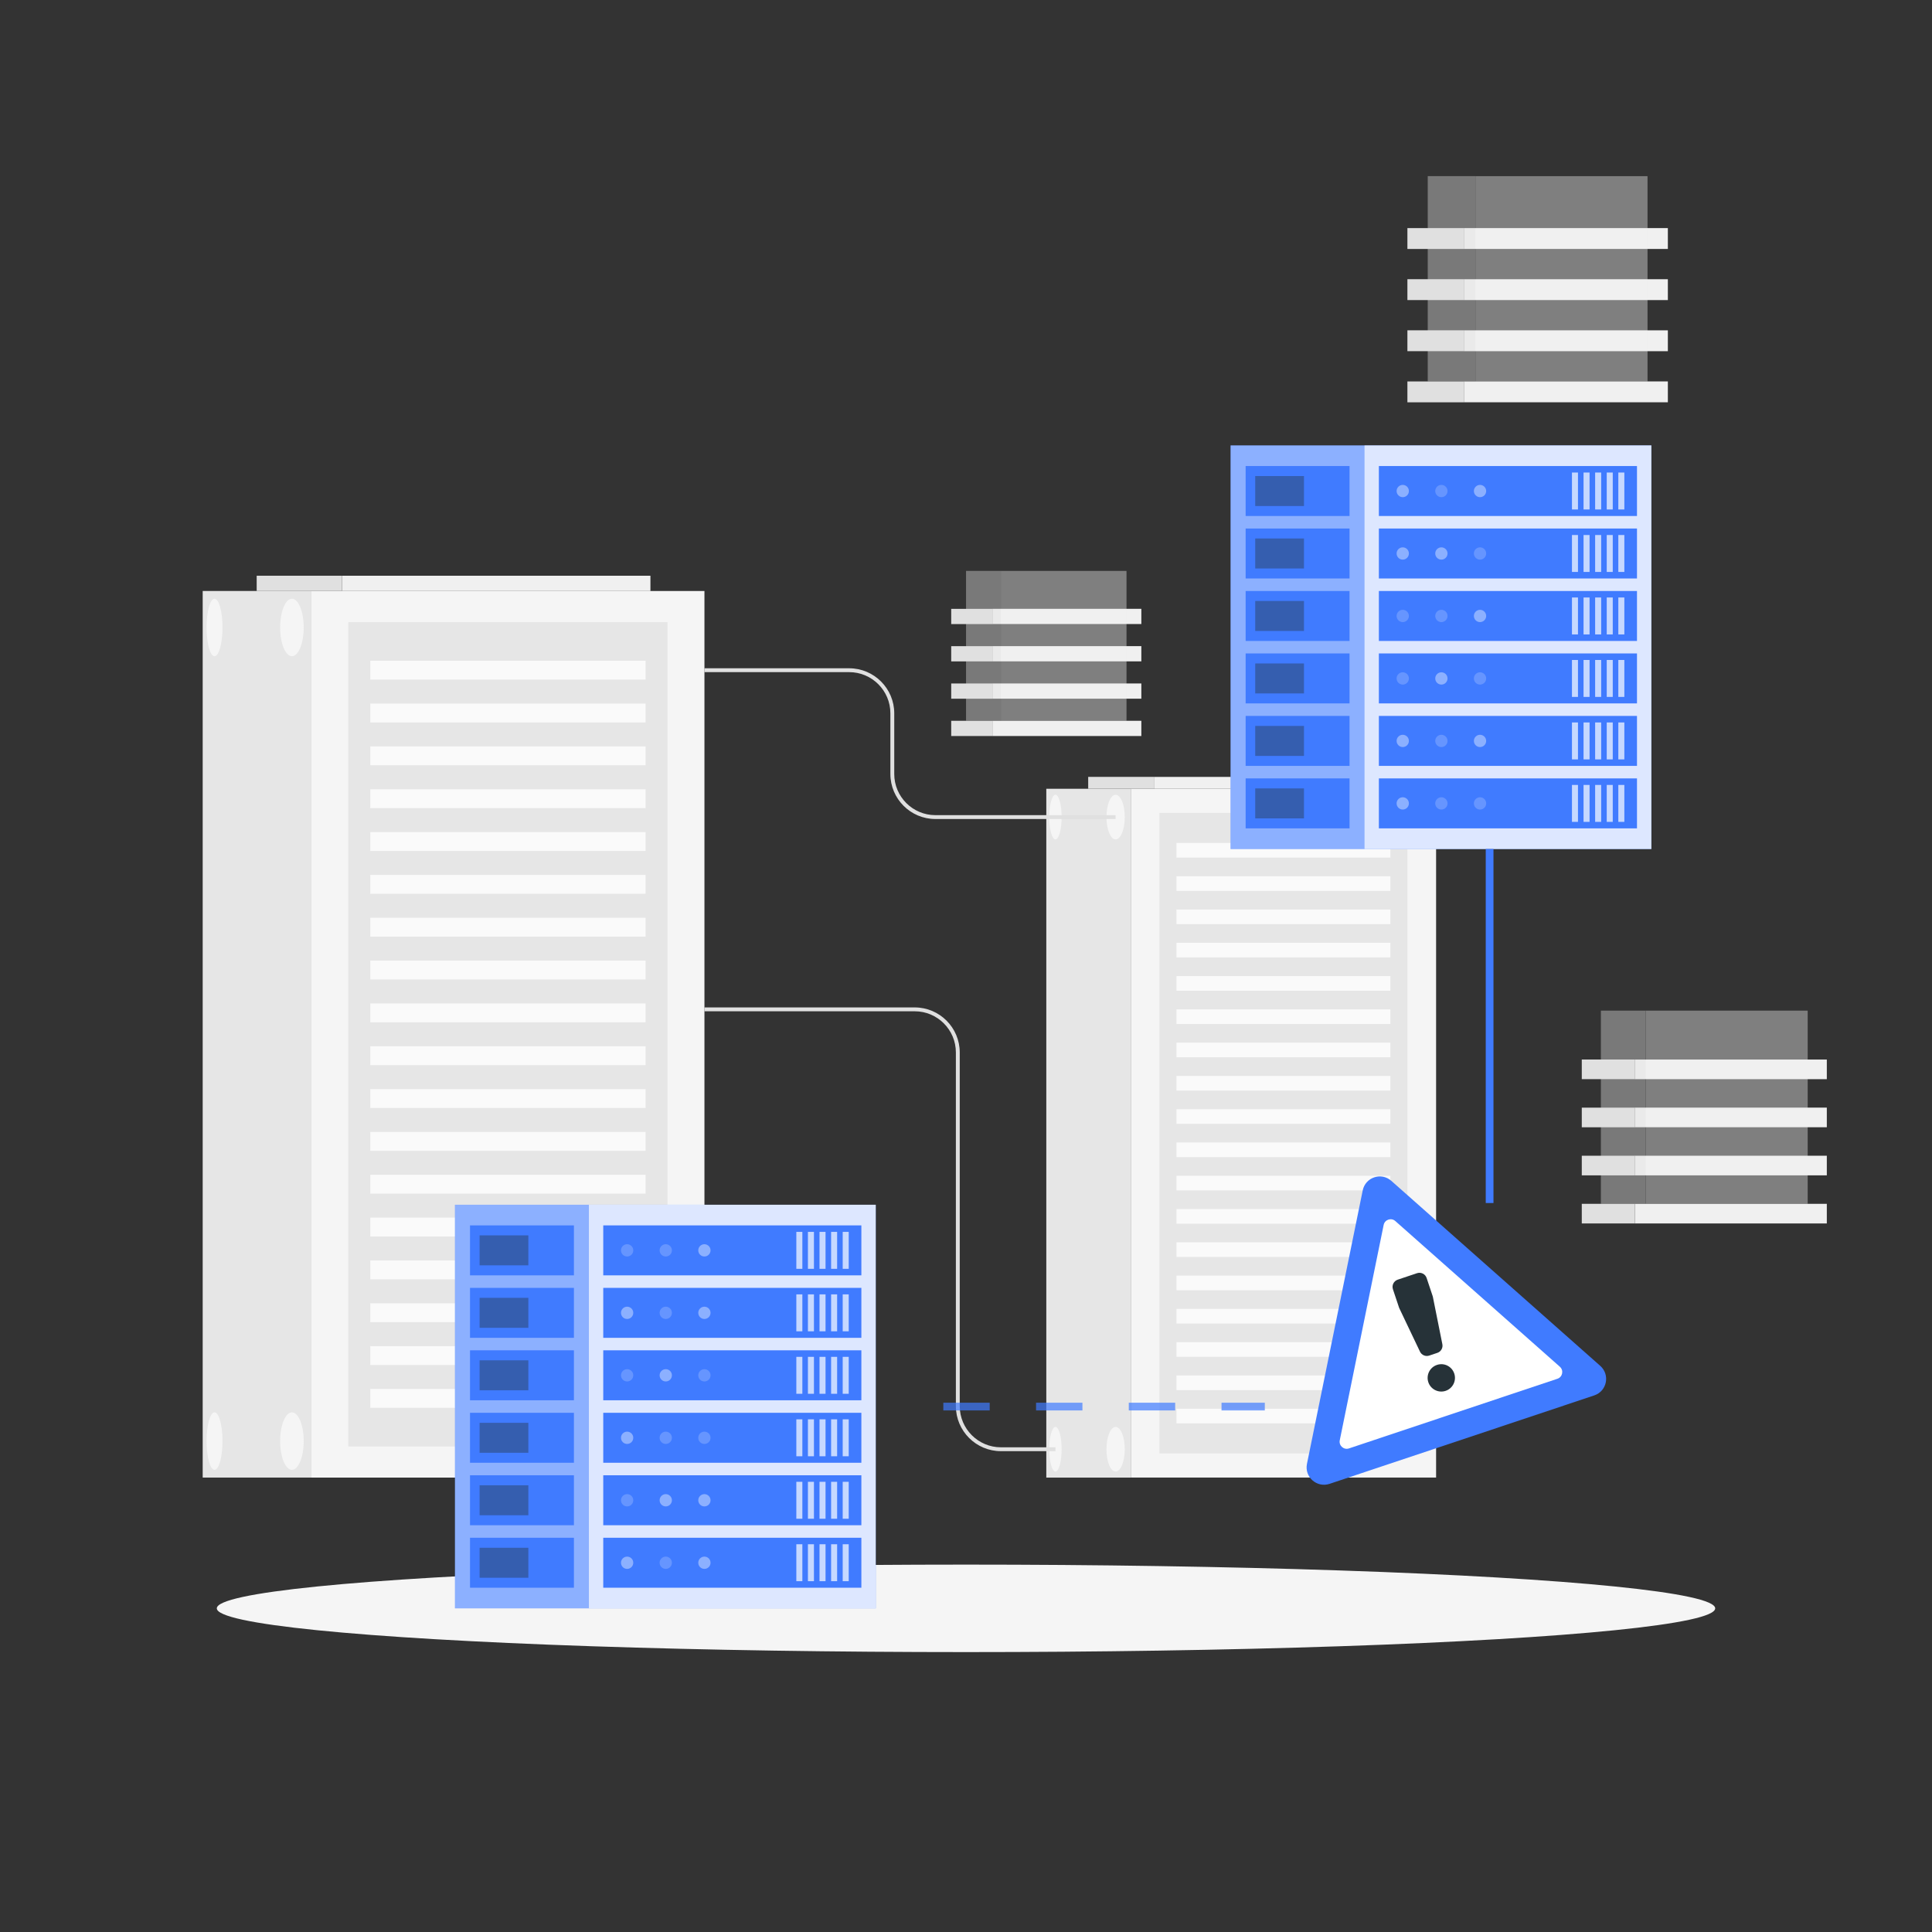 <?xml version="1.0" encoding="utf-8"?>
<!-- Generator: Adobe Illustrator 27.3.1, SVG Export Plug-In . SVG Version: 6.00 Build 0)  -->
<svg version="1.1" xmlns="http://www.w3.org/2000/svg" xmlns:xlink="http://www.w3.org/1999/xlink" x="0px" y="0px"
	 viewBox="0 0 500 500" style="enable-background:new 0 0 500 500;" xml:space="preserve">
<rect x="0" y="0" width="500" height="500" fill="#333333" stroke="none"/>
<style type="text/css">
	.st0{fill:#F5F5F5;}
	.st1{fill:#E6E6E6;}
	.st2{fill:#FAFAFA;}
	.st3{fill:#F0F0F0;}
	.st4{fill:#E0E0E0;}
	.st5{opacity:0.4;}
	.st6{display:none;}
	.st7{display:inline;}
	.st8{fill:#407BFF;}
	.st9{opacity:0.9;fill:#FFFFFF;}
	.st10{opacity:0.4;fill:#FFFFFF;}
	.st11{opacity:0.7;fill:#FFFFFF;}
	.st12{opacity:0.4;fill:#263238;}
	.st13{opacity:0.2;fill:#FFFFFF;}
	.st14{opacity:0.7;fill:#407BFF;}
	.st15{fill:#FFFFFF;}
	.st16{fill:#263238;}
</style>
<g id="Background_Complete">
	<g>
		<g>
			<rect x="80.6" y="152.95" class="st0" width="101.71" height="229.45"/>
			<rect x="90.14" y="161" class="st1" width="82.61" height="213.34"/>
			<g>
				<rect x="95.83" y="171" class="st2" width="71.25" height="4.88"/>
				<rect x="95.83" y="182.09" class="st2" width="71.25" height="4.88"/>
				<rect x="95.83" y="193.17" class="st2" width="71.25" height="4.88"/>
				<rect x="95.83" y="204.26" class="st2" width="71.25" height="4.88"/>
				<rect x="95.83" y="215.35" class="st2" width="71.25" height="4.88"/>
				<rect x="95.83" y="226.43" class="st2" width="71.25" height="4.88"/>
				<rect x="95.83" y="237.52" class="st2" width="71.25" height="4.88"/>
				<rect x="95.83" y="248.6" class="st2" width="71.25" height="4.88"/>
				<rect x="95.83" y="259.69" class="st2" width="71.25" height="4.88"/>
				<rect x="95.83" y="270.78" class="st2" width="71.25" height="4.88"/>
				<rect x="95.83" y="281.86" class="st2" width="71.25" height="4.88"/>
				<rect x="95.83" y="292.95" class="st2" width="71.25" height="4.88"/>
				<rect x="95.83" y="304.03" class="st2" width="71.25" height="4.88"/>
				<rect x="95.83" y="315.12" class="st2" width="71.25" height="4.88"/>
				<rect x="95.83" y="326.21" class="st2" width="71.25" height="4.88"/>
				<rect x="95.83" y="337.29" class="st2" width="71.25" height="4.88"/>
				<rect x="95.83" y="348.38" class="st2" width="71.25" height="4.88"/>
				<rect x="95.83" y="359.46" class="st2" width="71.25" height="4.88"/>
			</g>
			
				<rect x="52.46" y="152.95" transform="matrix(-1 -1.224647e-16 1.224647e-16 -1 133.056 535.345)" class="st1" width="28.14" height="229.45"/>
			<rect x="88.51" y="149" class="st3" width="79.82" height="3.95"/>
			
				<rect x="66.43" y="149" transform="matrix(-1 -1.224647e-16 1.224647e-16 -1 154.94 301.946)" class="st4" width="22.08" height="3.95"/>
			<ellipse class="st0" cx="75.55" cy="162.39" rx="3.05" ry="7.44"/>
			<path class="st0" d="M53.46,162.39c0,4.11,0.92,7.44,2.06,7.44c1.14,0,2.06-3.33,2.06-7.44c0-4.11-0.92-7.44-2.06-7.44
				C54.38,154.95,53.46,158.28,53.46,162.39z"/>
			<ellipse class="st0" cx="75.55" cy="372.95" rx="3.05" ry="7.44"/>
			<path class="st0" d="M53.46,372.95c0,4.11,0.92,7.44,2.06,7.44c1.14,0,2.06-3.33,2.06-7.44s-0.92-7.44-2.06-7.44
				C54.38,365.51,53.46,368.84,53.46,372.95z"/>
		</g>
		<g>
			<rect x="292.64" y="204.12" class="st0" width="79.02" height="178.27"/>
			<rect x="300.05" y="210.38" class="st1" width="64.19" height="165.76"/>
			<g>
				<rect x="304.47" y="218.15" class="st2" width="55.36" height="3.79"/>
				<rect x="304.47" y="226.77" class="st2" width="55.36" height="3.79"/>
				<rect x="304.47" y="235.38" class="st2" width="55.36" height="3.79"/>
				<rect x="304.47" y="243.99" class="st2" width="55.36" height="3.79"/>
				<rect x="304.47" y="252.61" class="st2" width="55.36" height="3.79"/>
				<rect x="304.47" y="261.22" class="st2" width="55.36" height="3.79"/>
				<rect x="304.47" y="269.83" class="st2" width="55.36" height="3.79"/>
				<rect x="304.47" y="278.45" class="st2" width="55.36" height="3.79"/>
				<rect x="304.47" y="287.06" class="st2" width="55.36" height="3.79"/>
				<rect x="304.47" y="295.67" class="st2" width="55.36" height="3.79"/>
				<rect x="304.47" y="304.29" class="st2" width="55.36" height="3.79"/>
				<rect x="304.47" y="312.9" class="st2" width="55.36" height="3.79"/>
				<rect x="304.47" y="321.51" class="st2" width="55.36" height="3.79"/>
				<rect x="304.47" y="330.13" class="st2" width="55.36" height="3.79"/>
				<rect x="304.47" y="338.74" class="st2" width="55.36" height="3.79"/>
				<rect x="304.47" y="347.35" class="st2" width="55.36" height="3.79"/>
				<rect x="304.47" y="355.97" class="st2" width="55.36" height="3.79"/>
				<rect x="304.47" y="364.58" class="st2" width="55.36" height="3.79"/>
			</g>
			
				<rect x="270.77" y="204.12" transform="matrix(-1 -1.224647e-16 1.224647e-16 -1 563.412 586.523)" class="st1" width="21.86" height="178.27"/>
			<rect x="298.79" y="201.06" class="st3" width="62.02" height="3.07"/>
			
				<rect x="281.63" y="201.06" transform="matrix(-1 -1.224647e-16 1.224647e-16 -1 580.414 405.184)" class="st4" width="17.16" height="3.07"/>
			<path class="st0" d="M286.35,211.46c0,3.19,1.06,5.78,2.37,5.78c1.31,0,2.37-2.59,2.37-5.78c0-3.19-1.06-5.78-2.37-5.78
				C287.41,205.68,286.35,208.27,286.35,211.46z"/>
			<path class="st0" d="M271.55,211.46c0,3.19,0.72,5.78,1.6,5.78c0.88,0,1.6-2.59,1.6-5.78c0-3.19-0.72-5.78-1.6-5.78
				C272.27,205.68,271.55,208.27,271.55,211.46z"/>
			<path class="st0" d="M286.35,375.06c0,3.19,1.06,5.78,2.37,5.78c1.31,0,2.37-2.59,2.37-5.78c0-3.19-1.06-5.78-2.37-5.78
				C287.41,369.28,286.35,371.87,286.35,375.06z"/>
			<path class="st0" d="M271.55,375.06c0,3.19,0.72,5.78,1.6,5.78c0.88,0,1.6-2.59,1.6-5.78c0-3.19-0.72-5.78-1.6-5.78
				C272.27,369.28,271.55,371.87,271.55,375.06z"/>
		</g>
		<path class="st4" d="M288.71,211.96h-46.63c-6.43,0-11.65-5.23-11.65-11.65V184.6c0-5.88-4.78-10.65-10.66-10.65H182.3v-1h37.47
			c6.43,0,11.66,5.23,11.66,11.65v15.71c0,5.88,4.78,10.65,10.65,10.65h46.63V211.96z"/>
		<path class="st4" d="M273.15,375.56h-14.11c-6.43,0-11.66-5.23-11.66-11.66v-91.53c0-5.88-4.78-10.65-10.65-10.65H182.3v-1h54.43
			c6.43,0,11.65,5.23,11.65,11.65v91.53c0,5.88,4.78,10.66,10.66,10.66h14.11V375.56z"/>
		<g>
			<g>
				<rect x="378.85" y="98.71" class="st3" width="52.79" height="5.4"/>
				
					<rect x="364.24" y="98.71" transform="matrix(-1 -1.224647e-16 1.224647e-16 -1 743.085 202.827)" class="st4" width="14.61" height="5.4"/>
			</g>
			<g>
				<rect x="378.85" y="85.49" class="st3" width="52.79" height="5.4"/>
				
					<rect x="364.24" y="85.49" transform="matrix(-1 -1.224647e-16 1.224647e-16 -1 743.085 176.373)" class="st4" width="14.61" height="5.4"/>
			</g>
			<g>
				<rect x="378.85" y="72.26" class="st3" width="52.79" height="5.4"/>
				
					<rect x="364.24" y="72.26" transform="matrix(-1 -1.224647e-16 1.224647e-16 -1 743.085 149.918)" class="st4" width="14.61" height="5.4"/>
			</g>
			<g>
				<rect x="378.85" y="59.03" class="st3" width="52.79" height="5.4"/>
				
					<rect x="364.24" y="59.03" transform="matrix(-1 -1.224647e-16 1.224647e-16 -1 743.085 123.463)" class="st4" width="14.61" height="5.4"/>
			</g>
			<g class="st5">
				<rect x="381.83" y="45.59" class="st3" width="44.55" height="53.13"/>
				
					<rect x="369.5" y="45.59" transform="matrix(-1 -1.224647e-16 1.224647e-16 -1 751.325 144.3)" class="st4" width="12.33" height="53.13"/>
			</g>
		</g>
		<g>
			<g>
				<rect x="256.83" y="186.54" class="st3" width="38.55" height="3.94"/>
				
					<rect x="246.17" y="186.54" transform="matrix(-1 -1.224647e-16 1.224647e-16 -1 503.003 377.022)" class="st4" width="10.66" height="3.94"/>
			</g>
			<g>
				<rect x="256.83" y="176.88" class="st3" width="38.55" height="3.94"/>
				
					<rect x="246.17" y="176.88" transform="matrix(-1 -1.224647e-16 1.224647e-16 -1 503.003 357.705)" class="st4" width="10.66" height="3.94"/>
			</g>
			<g>
				<rect x="256.83" y="167.22" class="st3" width="38.55" height="3.94"/>
				
					<rect x="246.17" y="167.22" transform="matrix(-1 -1.224647e-16 1.224647e-16 -1 503.003 338.388)" class="st4" width="10.66" height="3.94"/>
			</g>
			<g>
				<rect x="256.83" y="157.56" class="st3" width="38.55" height="3.94"/>
				
					<rect x="246.17" y="157.56" transform="matrix(-1 -1.224647e-16 1.224647e-16 -1 503.003 319.072)" class="st4" width="10.66" height="3.94"/>
			</g>
			<g class="st5">
				<rect x="259.01" y="147.75" class="st3" width="32.53" height="38.79"/>
				
					<rect x="250.01" y="147.75" transform="matrix(-1 -1.224647e-16 1.224647e-16 -1 509.019 334.286)" class="st4" width="9" height="38.79"/>
			</g>
		</g>
		<g>
			<g>
				<rect x="423.1" y="311.55" class="st3" width="49.68" height="5.08"/>
				
					<rect x="409.35" y="311.55" transform="matrix(-1 -1.224647e-16 1.224647e-16 -1 832.452 628.178)" class="st4" width="13.74" height="5.08"/>
			</g>
			<g>
				<rect x="423.1" y="299.1" class="st3" width="49.68" height="5.08"/>
				
					<rect x="409.35" y="299.1" transform="matrix(-1 -1.224647e-16 1.224647e-16 -1 832.452 603.283)" class="st4" width="13.74" height="5.08"/>
			</g>
			<g>
				<rect x="423.1" y="286.65" class="st3" width="49.68" height="5.08"/>
				
					<rect x="409.35" y="286.65" transform="matrix(-1 -1.224647e-16 1.224647e-16 -1 832.452 578.388)" class="st4" width="13.74" height="5.08"/>
			</g>
			<g>
				<rect x="423.1" y="274.21" class="st3" width="49.68" height="5.08"/>
				
					<rect x="409.35" y="274.21" transform="matrix(-1 -1.224647e-16 1.224647e-16 -1 832.452 553.493)" class="st4" width="13.74" height="5.08"/>
			</g>
			<g class="st5">
				<rect x="425.9" y="261.55" class="st3" width="41.93" height="50"/>
				
					<rect x="414.3" y="261.55" transform="matrix(-1 -1.224647e-16 1.224647e-16 -1 840.206 573.101)" class="st4" width="11.6" height="50"/>
			</g>
		</g>
	</g>
</g>
<g id="Background_Simple" class="st6">
	<g class="st7">
		<path class="st8" d="M134.58,235.04c55.77-72.22,60.68-190.97,158.99-132.17c50.03,29.92,96.39,7.03,106.64,54.61
			c7.03,32.67-19.81,99.68-40.2,125.23c-30.7,38.49-67.57,34.17-109,32.92c-46.89-1.41-73.13,27.02-116.05,35.24
			c-31.32,6-78.31-21.51-74.38-62.04C65.41,239.18,110.81,265.81,134.58,235.04z"/>
		<path class="st9" d="M134.58,235.04c55.77-72.22,60.68-190.97,158.99-132.17c50.03,29.92,96.39,7.03,106.64,54.61
			c7.03,32.67-19.81,99.68-40.2,125.23c-30.7,38.49-67.57,34.17-109,32.92c-46.89-1.41-73.13,27.02-116.05,35.24
			c-31.32,6-78.31-21.51-74.38-62.04C65.41,239.18,110.81,265.81,134.58,235.04z"/>
	</g>
</g>
<g id="Shadow_1_">
	<ellipse id="_x3C_Path_x3E__367_" class="st0" cx="250" cy="416.24" rx="193.89" ry="11.32"/>
</g>
<g id="Servers">
	<g>
		<g>
			<rect x="318.48" y="115.28" class="st8" width="108.89" height="104.44"/>
			<rect x="318.48" y="115.28" class="st10" width="108.89" height="104.44"/>
			<rect x="353.14" y="115.28" class="st11" width="74.22" height="104.44"/>
			<g>
				<rect x="356.85" y="120.61" class="st8" width="66.8" height="12.93"/>
				<rect x="356.85" y="136.78" class="st8" width="66.8" height="12.93"/>
				<rect x="356.85" y="152.95" class="st8" width="66.8" height="12.93"/>
				<rect x="356.85" y="169.11" class="st8" width="66.8" height="12.93"/>
				<rect x="356.85" y="185.28" class="st8" width="66.8" height="12.93"/>
				<rect x="356.85" y="201.45" class="st8" width="66.8" height="12.93"/>
			</g>
			<g>
				<rect x="322.37" y="120.61" class="st8" width="26.89" height="12.93"/>
				<rect x="322.37" y="136.78" class="st8" width="26.89" height="12.93"/>
				<rect x="322.37" y="152.95" class="st8" width="26.89" height="12.93"/>
				<rect x="322.37" y="169.11" class="st8" width="26.89" height="12.93"/>
				<rect x="322.37" y="185.28" class="st8" width="26.89" height="12.93"/>
				<rect x="322.37" y="201.45" class="st8" width="26.89" height="12.93"/>
			</g>
			<rect x="324.85" y="123.2" class="st12" width="12.62" height="7.76"/>
			<rect x="324.85" y="139.36" class="st12" width="12.62" height="7.76"/>
			<rect x="324.85" y="155.53" class="st12" width="12.62" height="7.76"/>
			<rect x="324.85" y="171.7" class="st12" width="12.62" height="7.76"/>
			<rect x="324.85" y="187.87" class="st12" width="12.62" height="7.76"/>
			<rect x="324.85" y="204.04" class="st12" width="12.62" height="7.76"/>
			<rect x="418.82" y="122.29" class="st11" width="1.56" height="9.56"/>
			<rect x="415.82" y="122.29" class="st11" width="1.56" height="9.56"/>
			<rect x="412.82" y="122.29" class="st11" width="1.56" height="9.56"/>
			<rect x="409.82" y="122.29" class="st11" width="1.56" height="9.56"/>
			<rect x="406.82" y="122.29" class="st11" width="1.56" height="9.56"/>
			<rect x="418.82" y="138.46" class="st11" width="1.56" height="9.56"/>
			<rect x="415.82" y="138.46" class="st11" width="1.56" height="9.56"/>
			<rect x="412.82" y="138.46" class="st11" width="1.56" height="9.56"/>
			<rect x="409.82" y="138.46" class="st11" width="1.56" height="9.56"/>
			<rect x="406.82" y="138.46" class="st11" width="1.56" height="9.56"/>
			<rect x="418.82" y="154.63" class="st11" width="1.56" height="9.56"/>
			<rect x="415.82" y="154.63" class="st11" width="1.56" height="9.56"/>
			<rect x="412.82" y="154.63" class="st11" width="1.56" height="9.56"/>
			<rect x="409.82" y="154.63" class="st11" width="1.56" height="9.56"/>
			<rect x="406.82" y="154.63" class="st11" width="1.56" height="9.56"/>
			<rect x="418.82" y="170.8" class="st11" width="1.56" height="9.56"/>
			<rect x="415.82" y="170.8" class="st11" width="1.56" height="9.56"/>
			<rect x="412.82" y="170.8" class="st11" width="1.56" height="9.56"/>
			<rect x="409.82" y="170.8" class="st11" width="1.56" height="9.56"/>
			<rect x="406.82" y="170.8" class="st11" width="1.56" height="9.56"/>
			<rect x="418.82" y="186.97" class="st11" width="1.56" height="9.56"/>
			<rect x="415.82" y="186.97" class="st11" width="1.56" height="9.56"/>
			<rect x="412.82" y="186.97" class="st11" width="1.56" height="9.56"/>
			<rect x="409.82" y="186.97" class="st11" width="1.56" height="9.56"/>
			<rect x="406.82" y="186.97" class="st11" width="1.56" height="9.56"/>
			<rect x="418.82" y="203.14" class="st11" width="1.56" height="9.56"/>
			<rect x="415.82" y="203.14" class="st11" width="1.56" height="9.56"/>
			<rect x="412.82" y="203.14" class="st11" width="1.56" height="9.56"/>
			<rect x="409.82" y="203.14" class="st11" width="1.56" height="9.56"/>
			<rect x="406.82" y="203.14" class="st11" width="1.56" height="9.56"/>
			<path class="st13" d="M381.44,207.92c0-0.88,0.71-1.59,1.59-1.59s1.59,0.71,1.59,1.59c0,0.88-0.71,1.59-1.59,1.59
				S381.44,208.8,381.44,207.92z"/>
			<path class="st13" d="M371.44,207.92c0-0.88,0.71-1.59,1.59-1.59s1.59,0.71,1.59,1.59c0,0.88-0.71,1.59-1.59,1.59
				S371.44,208.8,371.44,207.92z"/>
			<path class="st10" d="M361.44,207.92c0-0.88,0.71-1.59,1.59-1.59s1.59,0.71,1.59,1.59c0,0.88-0.71,1.59-1.59,1.59
				S361.44,208.8,361.44,207.92z"/>
			<path class="st10" d="M381.44,191.75c0-0.88,0.71-1.59,1.59-1.59s1.59,0.71,1.59,1.59s-0.71,1.59-1.59,1.59
				S381.44,192.63,381.44,191.75z"/>
			<path class="st13" d="M371.44,191.75c0-0.88,0.71-1.59,1.59-1.59s1.59,0.71,1.59,1.59s-0.71,1.59-1.59,1.59
				S371.44,192.63,371.44,191.75z"/>
			<path class="st10" d="M361.44,191.75c0-0.88,0.71-1.59,1.59-1.59s1.59,0.71,1.59,1.59s-0.71,1.59-1.59,1.59
				S361.44,192.63,361.44,191.75z"/>
			<path class="st13" d="M381.44,175.58c0-0.88,0.71-1.59,1.59-1.59s1.59,0.71,1.59,1.59c0,0.88-0.71,1.59-1.59,1.59
				S381.44,176.46,381.44,175.58z"/>
			<path class="st10" d="M371.44,175.58c0-0.88,0.71-1.59,1.59-1.59s1.59,0.71,1.59,1.59c0,0.88-0.71,1.59-1.59,1.59
				S371.44,176.46,371.44,175.58z"/>
			<path class="st13" d="M361.44,175.58c0-0.88,0.71-1.59,1.59-1.59s1.59,0.71,1.59,1.59c0,0.88-0.71,1.59-1.59,1.59
				S361.44,176.46,361.44,175.58z"/>
			<path class="st10" d="M381.44,159.41c0-0.88,0.71-1.59,1.59-1.59s1.59,0.71,1.59,1.59c0,0.88-0.71,1.59-1.59,1.59
				S381.44,160.29,381.44,159.41z"/>
			<path class="st13" d="M371.44,159.41c0-0.88,0.71-1.59,1.59-1.59s1.59,0.71,1.59,1.59c0,0.88-0.71,1.59-1.59,1.59
				S371.44,160.29,371.44,159.41z"/>
			<path class="st13" d="M361.44,159.41c0-0.88,0.71-1.59,1.59-1.59s1.59,0.71,1.59,1.59c0,0.88-0.71,1.59-1.59,1.59
				S361.44,160.29,361.44,159.41z"/>
			<path class="st13" d="M381.44,143.24c0-0.88,0.71-1.59,1.59-1.59s1.59,0.71,1.59,1.59c0,0.88-0.71,1.59-1.59,1.59
				S381.44,144.12,381.44,143.24z"/>
			<path class="st10" d="M371.44,143.24c0-0.88,0.71-1.59,1.59-1.59s1.59,0.71,1.59,1.59c0,0.88-0.71,1.59-1.59,1.59
				S371.44,144.12,371.44,143.24z"/>
			<path class="st10" d="M361.44,143.24c0-0.88,0.71-1.59,1.59-1.59s1.59,0.71,1.59,1.59c0,0.88-0.71,1.59-1.59,1.59
				S361.44,144.12,361.44,143.24z"/>
			<path class="st10" d="M381.44,127.08c0-0.88,0.71-1.59,1.59-1.59s1.59,0.71,1.59,1.59s-0.71,1.59-1.59,1.59
				S381.44,127.95,381.44,127.08z"/>
			<path class="st13" d="M371.44,127.08c0-0.88,0.71-1.59,1.59-1.59s1.59,0.71,1.59,1.59s-0.71,1.59-1.59,1.59
				S371.44,127.95,371.44,127.08z"/>
			<path class="st10" d="M361.44,127.08c0-0.88,0.71-1.59,1.59-1.59s1.59,0.71,1.59,1.59s-0.71,1.59-1.59,1.59
				S361.44,127.95,361.44,127.08z"/>
		</g>
		<g>
			<rect x="117.75" y="311.79" class="st8" width="108.89" height="104.44"/>
			<rect x="117.75" y="311.79" class="st10" width="108.89" height="104.44"/>
			<rect x="152.41" y="311.79" class="st11" width="74.22" height="104.44"/>
			<g>
				<rect x="156.12" y="317.13" class="st8" width="66.8" height="12.93"/>
				<rect x="156.12" y="333.3" class="st8" width="66.8" height="12.93"/>
				<rect x="156.12" y="349.46" class="st8" width="66.8" height="12.93"/>
				<rect x="156.12" y="365.63" class="st8" width="66.8" height="12.93"/>
				<rect x="156.12" y="381.8" class="st8" width="66.8" height="12.93"/>
				<rect x="156.12" y="397.97" class="st8" width="66.8" height="12.93"/>
			</g>
			<g>
				<rect x="121.64" y="317.13" class="st8" width="26.89" height="12.93"/>
				<rect x="121.64" y="333.3" class="st8" width="26.89" height="12.93"/>
				<rect x="121.64" y="349.46" class="st8" width="26.89" height="12.93"/>
				<rect x="121.64" y="365.63" class="st8" width="26.89" height="12.93"/>
				<rect x="121.64" y="381.8" class="st8" width="26.89" height="12.93"/>
				<rect x="121.64" y="397.97" class="st8" width="26.89" height="12.93"/>
			</g>
			<rect x="124.12" y="319.71" class="st12" width="12.62" height="7.76"/>
			<rect x="124.12" y="335.88" class="st12" width="12.62" height="7.76"/>
			<rect x="124.12" y="352.05" class="st12" width="12.62" height="7.76"/>
			<rect x="124.12" y="368.22" class="st12" width="12.62" height="7.76"/>
			<rect x="124.12" y="384.39" class="st12" width="12.62" height="7.76"/>
			<rect x="124.12" y="400.56" class="st12" width="12.62" height="7.76"/>
			<rect x="218.09" y="318.81" class="st11" width="1.56" height="9.56"/>
			<rect x="215.09" y="318.81" class="st11" width="1.56" height="9.56"/>
			<rect x="212.09" y="318.81" class="st11" width="1.56" height="9.56"/>
			<rect x="209.09" y="318.81" class="st11" width="1.56" height="9.56"/>
			<rect x="206.09" y="318.81" class="st11" width="1.56" height="9.56"/>
			<rect x="218.09" y="334.98" class="st11" width="1.56" height="9.56"/>
			<rect x="215.09" y="334.98" class="st11" width="1.56" height="9.56"/>
			<rect x="212.09" y="334.98" class="st11" width="1.56" height="9.56"/>
			<rect x="209.09" y="334.98" class="st11" width="1.56" height="9.56"/>
			<rect x="206.09" y="334.98" class="st11" width="1.56" height="9.56"/>
			<rect x="218.09" y="351.15" class="st11" width="1.56" height="9.56"/>
			<rect x="215.09" y="351.15" class="st11" width="1.56" height="9.56"/>
			<rect x="212.09" y="351.15" class="st11" width="1.56" height="9.56"/>
			<rect x="209.09" y="351.15" class="st11" width="1.56" height="9.56"/>
			<rect x="206.09" y="351.15" class="st11" width="1.56" height="9.56"/>
			<rect x="218.09" y="367.32" class="st11" width="1.56" height="9.56"/>
			<rect x="215.09" y="367.32" class="st11" width="1.56" height="9.56"/>
			<rect x="212.09" y="367.32" class="st11" width="1.56" height="9.56"/>
			<rect x="209.09" y="367.32" class="st11" width="1.56" height="9.56"/>
			<rect x="206.09" y="367.32" class="st11" width="1.56" height="9.56"/>
			<rect x="218.09" y="383.49" class="st11" width="1.56" height="9.56"/>
			<rect x="215.09" y="383.49" class="st11" width="1.56" height="9.56"/>
			<rect x="212.09" y="383.49" class="st11" width="1.56" height="9.56"/>
			<rect x="209.09" y="383.49" class="st11" width="1.56" height="9.56"/>
			<rect x="206.09" y="383.49" class="st11" width="1.56" height="9.56"/>
			<rect x="218.09" y="399.65" class="st11" width="1.56" height="9.56"/>
			<rect x="215.09" y="399.65" class="st11" width="1.56" height="9.56"/>
			<rect x="212.09" y="399.65" class="st11" width="1.56" height="9.56"/>
			<rect x="209.09" y="399.65" class="st11" width="1.56" height="9.56"/>
			<rect x="206.09" y="399.65" class="st11" width="1.56" height="9.56"/>
			<path class="st13" d="M163.89,323.59c0,0.88-0.71,1.59-1.59,1.59c-0.88,0-1.59-0.71-1.59-1.59s0.71-1.59,1.59-1.59
				C163.18,322.01,163.89,322.72,163.89,323.59z"/>
			<path class="st13" d="M173.89,323.59c0,0.88-0.71,1.59-1.59,1.59c-0.88,0-1.59-0.71-1.59-1.59s0.71-1.59,1.59-1.59
				C173.18,322.01,173.89,322.72,173.89,323.59z"/>
			<path class="st10" d="M183.89,323.59c0,0.88-0.71,1.59-1.59,1.59c-0.88,0-1.59-0.71-1.59-1.59s0.71-1.59,1.59-1.59
				C183.18,322.01,183.89,322.72,183.89,323.59z"/>
			<path class="st10" d="M163.89,339.76c0,0.88-0.71,1.59-1.59,1.59c-0.88,0-1.59-0.71-1.59-1.59s0.71-1.59,1.59-1.59
				C163.18,338.17,163.89,338.89,163.89,339.76z"/>
			<path class="st13" d="M173.89,339.76c0,0.88-0.71,1.59-1.59,1.59c-0.88,0-1.59-0.71-1.59-1.59s0.71-1.59,1.59-1.59
				C173.18,338.17,173.89,338.89,173.89,339.76z"/>
			<path class="st10" d="M183.89,339.76c0,0.88-0.71,1.59-1.59,1.59c-0.88,0-1.59-0.71-1.59-1.59s0.71-1.59,1.59-1.59
				C183.18,338.17,183.89,338.89,183.89,339.76z"/>
			<path class="st13" d="M163.89,355.93c0,0.88-0.71,1.59-1.59,1.59c-0.88,0-1.59-0.71-1.59-1.59c0-0.88,0.71-1.59,1.59-1.59
				C163.18,354.34,163.89,355.05,163.89,355.93z"/>
			<path class="st10" d="M173.89,355.93c0,0.88-0.71,1.59-1.59,1.59c-0.88,0-1.59-0.71-1.59-1.59c0-0.88,0.71-1.59,1.59-1.59
				C173.18,354.34,173.89,355.05,173.89,355.93z"/>
			<path class="st13" d="M183.89,355.93c0,0.88-0.71,1.59-1.59,1.59c-0.88,0-1.59-0.71-1.59-1.59c0-0.88,0.71-1.59,1.59-1.59
				C183.18,354.34,183.89,355.05,183.89,355.93z"/>
			<path class="st10" d="M163.89,372.1c0,0.88-0.71,1.59-1.59,1.59c-0.88,0-1.59-0.71-1.59-1.59s0.71-1.59,1.59-1.59
				C163.18,370.51,163.89,371.22,163.89,372.1z"/>
			<path class="st13" d="M173.89,372.1c0,0.88-0.71,1.59-1.59,1.59c-0.88,0-1.59-0.71-1.59-1.59s0.71-1.59,1.59-1.59
				C173.18,370.51,173.89,371.22,173.89,372.1z"/>
			<path class="st13" d="M183.89,372.1c0,0.88-0.71,1.59-1.59,1.59c-0.88,0-1.59-0.71-1.59-1.59s0.71-1.59,1.59-1.59
				C183.18,370.51,183.89,371.22,183.89,372.1z"/>
			<path class="st13" d="M163.89,388.27c0,0.88-0.71,1.59-1.59,1.59c-0.88,0-1.59-0.71-1.59-1.59c0-0.88,0.71-1.59,1.59-1.59
				C163.18,386.68,163.89,387.39,163.89,388.27z"/>
			<path class="st10" d="M173.89,388.27c0,0.88-0.71,1.59-1.59,1.59c-0.88,0-1.59-0.71-1.59-1.59c0-0.88,0.71-1.59,1.59-1.59
				C173.18,386.68,173.89,387.39,173.89,388.27z"/>
			<path class="st10" d="M183.89,388.27c0,0.88-0.71,1.59-1.59,1.59c-0.88,0-1.59-0.71-1.59-1.59c0-0.88,0.71-1.59,1.59-1.59
				C183.18,386.68,183.89,387.39,183.89,388.27z"/>
			<path class="st10" d="M163.89,404.44c0,0.88-0.71,1.59-1.59,1.59c-0.88,0-1.59-0.71-1.59-1.59s0.71-1.59,1.59-1.59
				C163.18,402.85,163.89,403.56,163.89,404.44z"/>
			<path class="st13" d="M173.89,404.44c0,0.88-0.71,1.59-1.59,1.59c-0.88,0-1.59-0.71-1.59-1.59s0.71-1.59,1.59-1.59
				C173.18,402.85,173.89,403.56,173.89,404.44z"/>
			<path class="st10" d="M183.89,404.44c0,0.88-0.71,1.59-1.59,1.59c-0.88,0-1.59-0.71-1.59-1.59s0.71-1.59,1.59-1.59
				C183.18,402.85,183.89,403.56,183.89,404.44z"/>
		</g>
		<rect x="384.51" y="219.72" class="st8" width="2" height="91.62"/>
		<path class="st14" d="M327.33,365.02h-11.2v-2h11.2V365.02z M304.13,365.02h-12v-2h12V365.02z M280.13,365.02h-12v-2h12V365.02z
			 M256.13,365.02h-12v-2h12V365.02z"/>
		<g>
			<path class="st8" d="M352.67,308.07l-14.43,70.78c-0.69,3.39,2.55,6.26,5.84,5.17l68.51-22.89c3.29-1.1,4.15-5.34,1.56-7.64
				l-54.08-47.89C357.47,303.3,353.37,304.67,352.67,308.07z"/>
			<path class="st15" d="M346.73,372.75l11.36-55.74c0.28-1.38,1.96-1.94,3.01-1.01l42.59,37.71c1.06,0.94,0.7,2.66-0.63,3.11
				l-53.95,18.03C347.77,375.3,346.45,374.13,346.73,372.75z"/>
			<g>
				<path class="st16" d="M360.49,333.66l1.57,4.71c0.03,0.08,0.06,0.15,0.09,0.22l5.34,11.21c0.43,0.9,1.46,1.34,2.4,1.02l2.09-0.7
					c0.94-0.31,1.5-1.28,1.3-2.25l-2.44-12.18c-0.02-0.08-0.04-0.16-0.06-0.24l-1.57-4.71c-0.34-1.03-1.46-1.59-2.49-1.24
					l-4.98,1.67C360.7,331.52,360.15,332.63,360.49,333.66z"/>
			</g>
			<path class="st16" d="M376.36,355.47c0.62,1.85-0.38,3.86-2.23,4.48c-1.85,0.62-3.86-0.38-4.48-2.23
				c-0.62-1.85,0.38-3.86,2.23-4.48C373.74,352.61,375.74,353.61,376.36,355.47z"/>
		</g>
	</g>
</g>
<g id="Character_1_">
</g>
<g id="_x35_04_Error">
</g>
<g id="Gateway_Timeout">
</g>
</svg>
